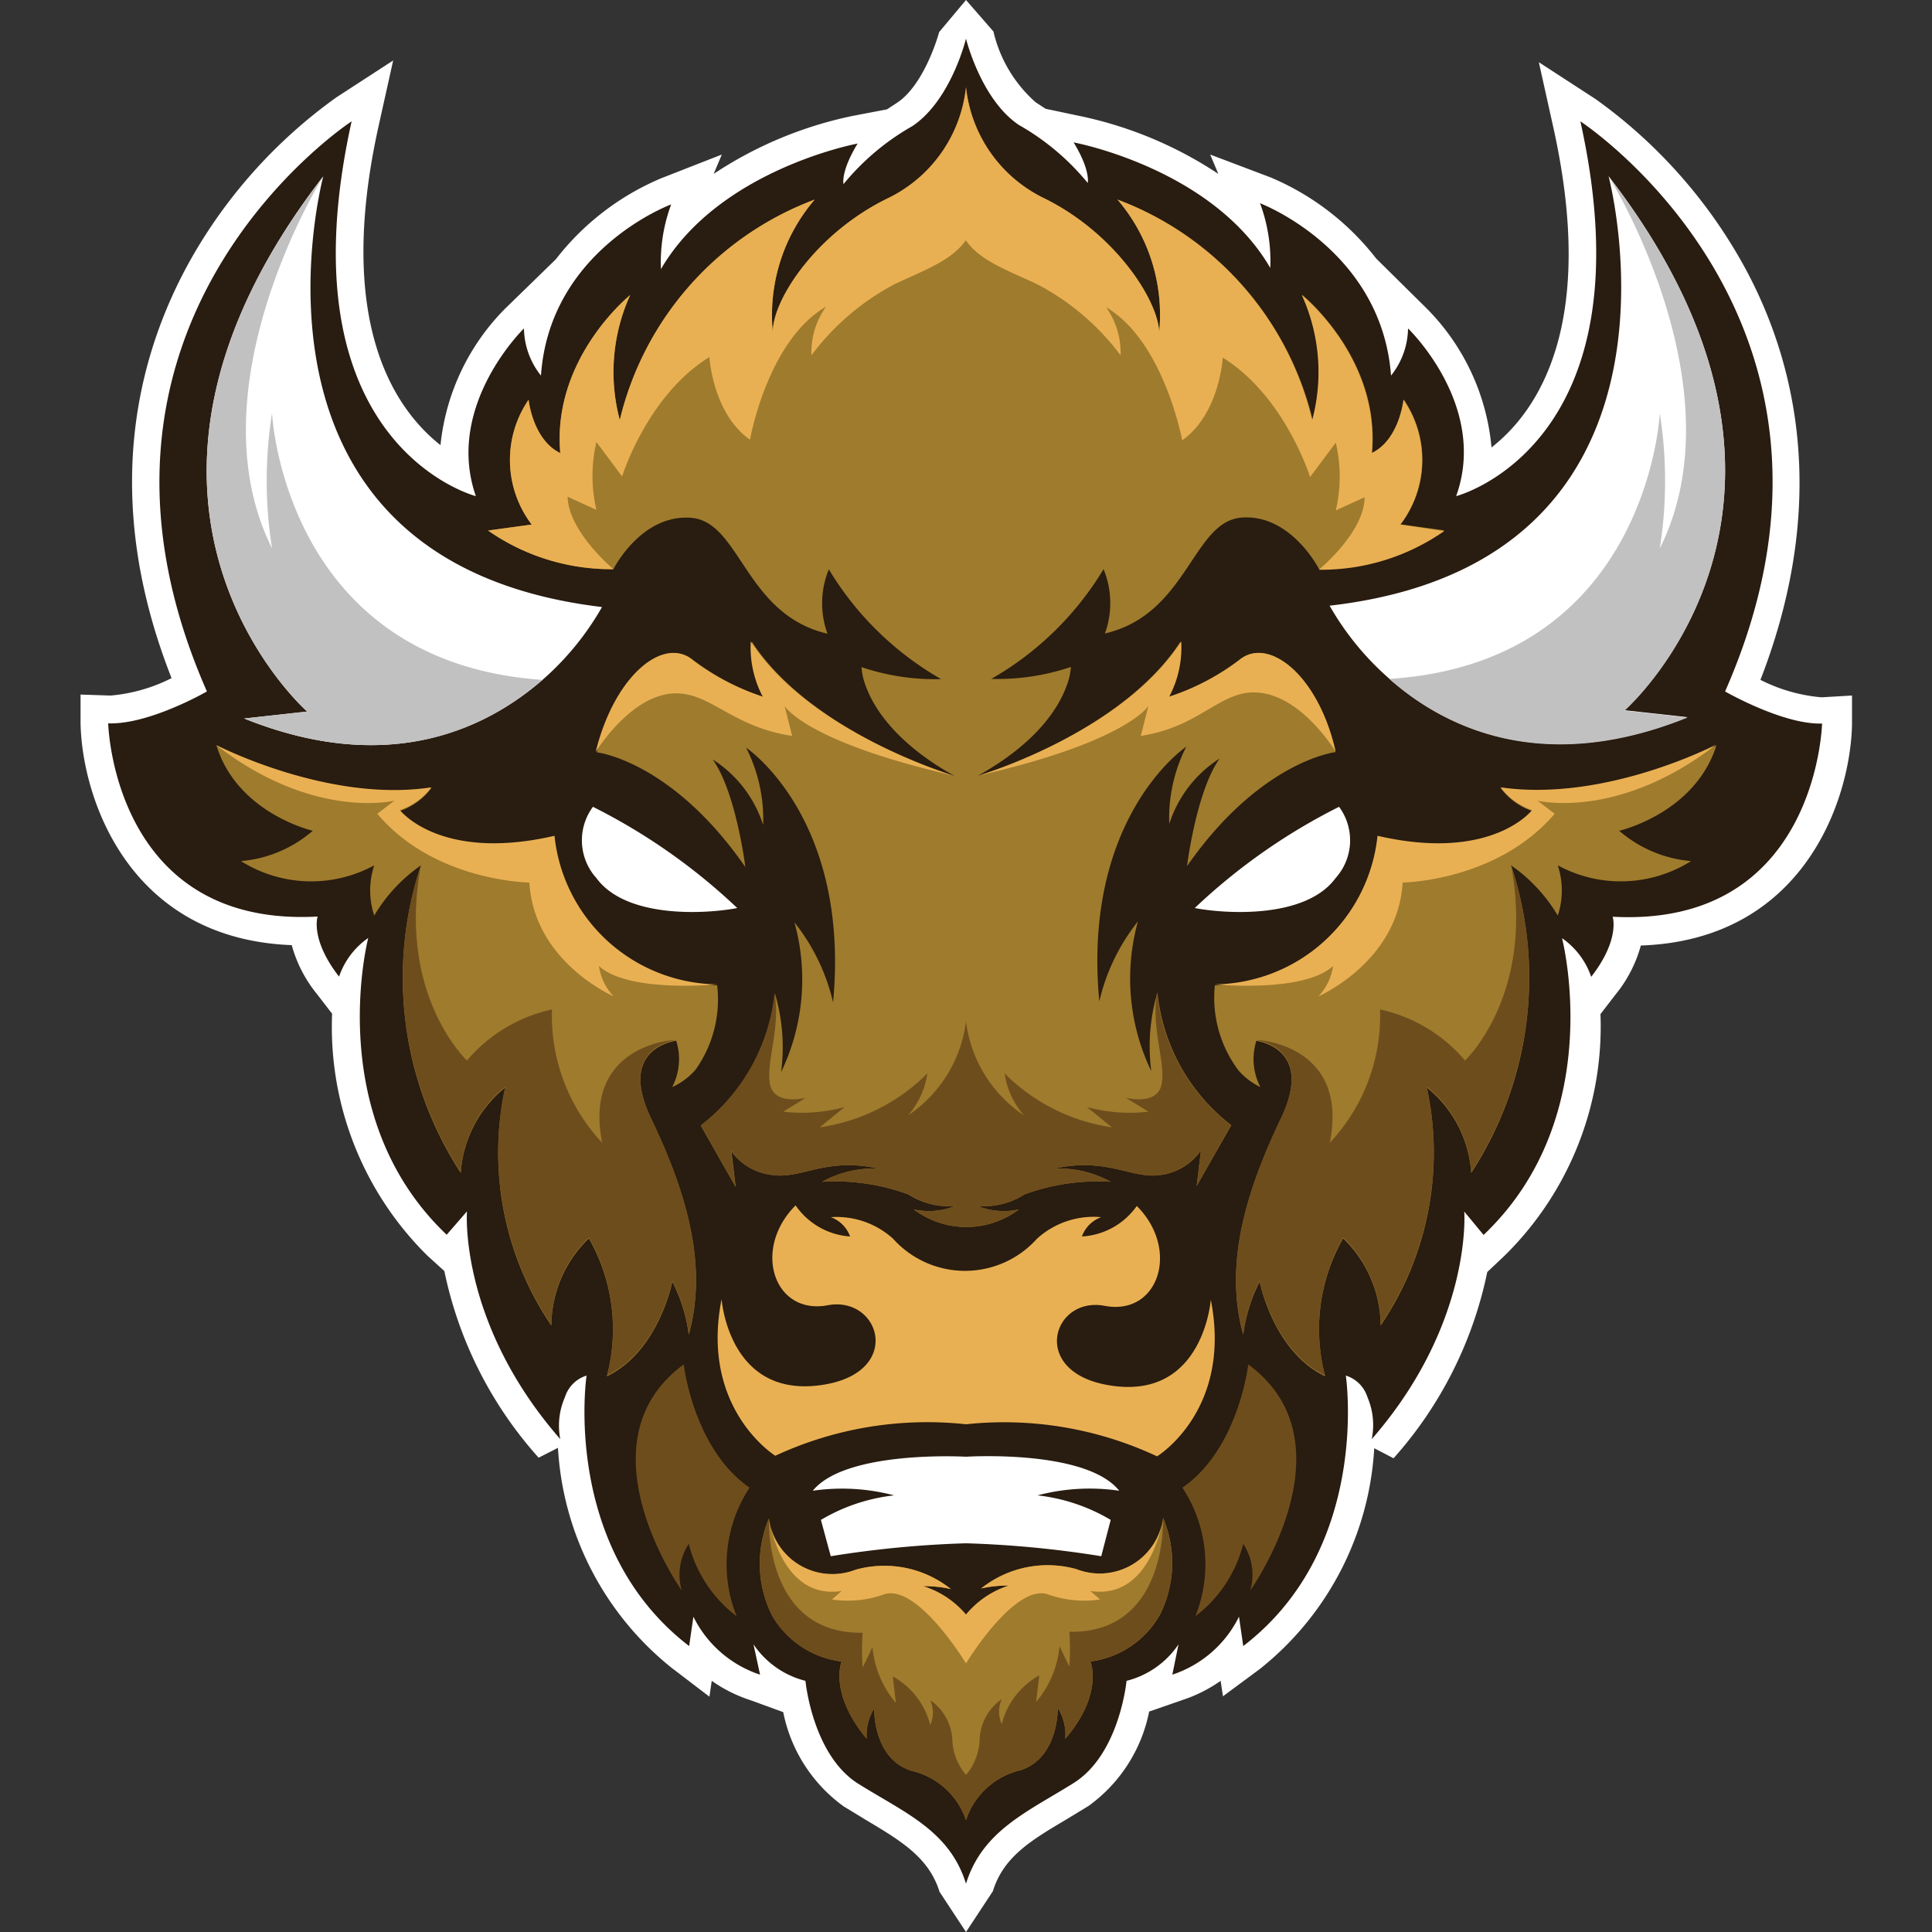 <svg xmlns="http://www.w3.org/2000/svg" viewBox="0 0 100 100"><rect x="0" y="0" width="100" height="100" fill="#333333" stroke="none"/><defs><style>.cls-1{fill:#fff;}.cls-2{fill:#291c10;}.cls-3{fill:#9f7b2d;}.cls-4{fill:#6e4d1d;}.cls-5{fill:#e9b053;}.cls-6{fill:#c2c1c1;}</style></defs><title>orc10</title><g id="LOGO"><path id="_Path_" data-name="&lt;Path&gt;" class="cls-1" d="M48.63,97.92c-.55-1.78-2-2.64-3.81-3.72l-1.15-.7a7.92,7.92,0,0,1-3.13-4.88L38.84,88a7.51,7.51,0,0,1-2-1l-.12.82-1.94-1.48a15.74,15.74,0,0,1-5.9-11.4l-1,.51A20.73,20.73,0,0,1,23,65.79L22.13,65a16.63,16.63,0,0,1-4.94-12.53l-.77-1a6.9,6.9,0,0,1-1.32-2.55C6.68,48.6,4.26,41.35,4.17,37.47l0-1.52L5.66,36h.09a8.6,8.6,0,0,0,3.13-.9c-3.87-9.82-1.54-17.33,1.18-22a26.11,26.11,0,0,1,7.35-8.06l2.94-1.91-.76,3.42c-2.25,10.18.86,14.64,3.21,16.49A11.71,11.71,0,0,1,26.12,16l2.65-2.58h0a13.54,13.54,0,0,1,5.47-4.2L37.36,8l-.42,1a20.55,20.55,0,0,1,7.19-3l1.78-.34.52-.34c1.26-.83,2-3,2.18-3.66L50,0l1.42,1.63a7,7,0,0,0,2.18,3.66l.52.34L55.87,6a20.55,20.55,0,0,1,7.19,3l-.42-1,3.12,1.18a13.61,13.61,0,0,1,5.47,4.2h0L73.88,16a11.7,11.7,0,0,1,3.32,7.16c2.35-1.84,5.47-6.28,3.21-16.52l-.76-3.42,2.94,1.91a26.11,26.11,0,0,1,7.35,8.06c2.72,4.64,5,12.15,1.18,22a8.6,8.6,0,0,0,3.13.9h.09L95.86,36l0,1.52c-.09,3.88-2.5,11.13-10.93,11.42a6.9,6.9,0,0,1-1.32,2.55l-.77,1A16.63,16.63,0,0,1,77.87,65l-.89.84a20.73,20.73,0,0,1-4.85,9.64l-1-.52a15.74,15.74,0,0,1-5.9,11.41L63.3,87.8,63.18,87a7.51,7.51,0,0,1-2,1l-1.7.59a7.92,7.92,0,0,1-3.13,4.88l-1.15.7c-1.82,1.08-3.26,1.93-3.81,3.72L50,100Z"/><path class="cls-2" d="M89.29,35.79C97.71,16.66,81.8,6.28,81.8,6.28c3.72,16.79-6.43,19.4-6.43,19.4C77.05,21,72.88,17,72.88,17A4,4,0,0,1,72,19.44c-.49-6.54-6.78-8.92-6.78-8.92a8.61,8.61,0,0,1,.53,3.35c-3-5.17-10.18-6.5-10.18-6.5.89,1.46.73,2.1.73,2.1a12.69,12.69,0,0,0-3.56-3C50.77,5.15,50,2,50,2s-.77,3.19-2.78,4.53a12.69,12.69,0,0,0-3.56,3s-.16-.64.73-2.1c0,0-7.17,1.33-10.18,6.5a8.61,8.61,0,0,1,.53-3.35S28.45,12.9,28,19.44A4,4,0,0,1,27.12,17S23,21,24.63,25.68c0,0-10.15-2.61-6.43-19.4,0,0-15.91,10.38-7.49,29.51,0,0-3,1.73-5.11,1.65,0,0,.25,10.58,10.84,10,0,0-.4,1.17,1.11,3.11a4,4,0,0,1,1.51-2s-2.4,9.22,4.06,15.36l1.05-1.21S23.73,68.45,29,74.49a3.65,3.65,0,0,1,.24-2.17,1.7,1.7,0,0,1,1.12-1.12s-1.33,8.9,5.31,14l.22-1.52a5.91,5.91,0,0,0,3.45,3L39,85.11A4.59,4.59,0,0,0,41.69,87s.36,3.84,2.74,5.33S49.15,94.75,50,97.5c.85-2.75,3.19-3.72,5.57-5.21S58.31,87,58.31,87A4.59,4.59,0,0,0,61,85.11l-.32,1.57a5.91,5.91,0,0,0,3.45-3l.22,1.52c6.64-5.09,5.31-14,5.31-14a1.7,1.7,0,0,1,1.12,1.12A3.65,3.65,0,0,1,71,74.49c5.23-6,4.79-11.78,4.79-11.78l1,1.21c6.46-6.14,4.06-15.36,4.06-15.36a4,4,0,0,1,1.51,2c1.51-1.94,1.11-3.11,1.11-3.11,10.59.57,10.84-10,10.84-10C92.3,37.52,89.29,35.79,89.29,35.79Z"/><path id="_Path_2" data-name="&lt;Path&gt;" class="cls-3" d="M83.81,43a6.53,6.53,0,0,0,3.72,1.57,6.83,6.83,0,0,1-6.9.22,4.13,4.13,0,0,1,0,2.6,8.32,8.32,0,0,0-2.42-2.6,18.47,18.47,0,0,1-2.06,15.92,6.21,6.21,0,0,0-2.3-4.42,15.88,15.88,0,0,1-2.39,12.32,6.32,6.32,0,0,0-1.94-4.51,9.51,9.51,0,0,0-.93,7.14c-2.7-1.3-3.39-4.9-3.39-4.9a8.41,8.41,0,0,0-.85,2.75c-1-3.6.12-7.35,1.93-11.14,1.69-3.51-.87-4-1.25-4.08h0a3.14,3.14,0,0,0,.21,2.4,3.56,3.56,0,0,1-1.14-.87A6.27,6.27,0,0,1,62.88,51a8.58,8.58,0,0,0,8.43-7.69c5.93,1.37,8-1.33,8-1.33a3.41,3.41,0,0,1-1.63-1.18c5.41.79,11.16-2.21,11.16-2.21C87.72,42.11,83.81,43,83.81,43Z"/><path id="_Path_3" data-name="&lt;Path&gt;" class="cls-4" d="M64.61,70.62S64.11,75,61.2,77a7.21,7.21,0,0,1,.67,6.66,6.78,6.78,0,0,0,2.48-3.75,2.91,2.91,0,0,1,.36,2.42S70.14,74.69,64.61,70.62Z"/><path id="_Path_4" data-name="&lt;Path&gt;" class="cls-1" d="M61.84,47a31.09,31.09,0,0,1,7.47-5.24,2.92,2.92,0,0,1-.18,3.69C67.58,47.56,63.46,47.31,61.84,47Z"/><path id="_Path_5" data-name="&lt;Path&gt;" class="cls-4" d="M76.15,60.67a6.21,6.21,0,0,0-2.3-4.42,15.88,15.88,0,0,1-2.39,12.32,6.32,6.32,0,0,0-1.94-4.51,9.51,9.51,0,0,0-.93,7.14c-2.7-1.3-3.39-4.9-3.39-4.9a8.41,8.41,0,0,0-.85,2.75c-1-3.6.12-7.35,1.93-11.14,1.69-3.51-.87-4-1.25-4.08.51,0,4.77.49,3.8,5.32a9.6,9.6,0,0,0,2.6-6.9,8,8,0,0,1,4.4,2.64s3.64-3.39,2.38-10.14A18.47,18.47,0,0,1,76.15,60.67Z"/><path id="_Path_6" data-name="&lt;Path&gt;" class="cls-5" d="M79.58,41.44l.89.68c-3,3.51-7.87,3.56-7.87,3.56-.24,4.11-4.36,5.89-4.36,5.89A2.88,2.88,0,0,0,69,50c-1.54,1.41-6.13.95-6.13.95a8.58,8.58,0,0,0,8.43-7.69c5.93,1.37,8-1.33,8-1.33a3.41,3.41,0,0,1-1.63-1.18c5.41.79,11.16-2.21,11.16-2.21C83.74,42.48,79.58,41.44,79.58,41.44Z"/><path class="cls-5" d="M62.67,67.27s-.36,5-4.92,4.48-3.35-4.69-.57-4.16,3.92-2.91,1.66-5.17A3.73,3.73,0,0,1,56,64a1.66,1.66,0,0,1,1-1,4.35,4.35,0,0,0-3.33,1.12,5,5,0,0,1-7.44,0A4.35,4.35,0,0,0,43,63a1.66,1.66,0,0,1,1,1,3.73,3.73,0,0,1-2.82-1.61c-2.26,2.26-1.13,5.69,1.66,5.17s4,3.67-.57,4.16-4.92-4.48-4.92-4.48c-1.13,5.69,2.78,8.11,2.78,8.11A18.67,18.67,0,0,1,50,73.72a18.67,18.67,0,0,1,9.89,1.66S63.8,73,62.67,67.27Z"/><path id="_Path_7" data-name="&lt;Path&gt;" class="cls-3" d="M16.19,43a6.53,6.53,0,0,1-3.72,1.57,6.83,6.83,0,0,0,6.9.22,4.13,4.13,0,0,0,0,2.6,8.32,8.32,0,0,1,2.42-2.6,18.47,18.47,0,0,0,2.06,15.92,6.21,6.21,0,0,1,2.3-4.42,15.88,15.88,0,0,0,2.39,12.32,6.32,6.32,0,0,1,1.94-4.51,9.51,9.51,0,0,1,.93,7.14c2.7-1.3,3.39-4.9,3.39-4.9a8.41,8.41,0,0,1,.85,2.75c1-3.6-.12-7.35-1.93-11.14-1.69-3.51.87-4,1.25-4.08H35a3.14,3.14,0,0,1-.21,2.4A3.56,3.56,0,0,0,36,55.37,6.27,6.27,0,0,0,37.12,51a8.58,8.58,0,0,1-8.43-7.69c-5.93,1.37-8-1.33-8-1.33a3.41,3.41,0,0,0,1.63-1.18C17,41.57,11.2,38.57,11.2,38.57,12.28,42.11,16.19,43,16.19,43Z"/><path class="cls-1" d="M83.26,9.12a0,0,0,0,1,0,0c.17.68,5,20-14.44,22.23a14.58,14.58,0,0,0,3.08,3.77c2.92,2.58,8,5,15.44,2l-3.26-.36S96.33,26.06,83.26,9.12Z"/><path class="cls-1" d="M16.73,9.13a0,0,0,0,1,0,0c-13.07,16.94-.83,27.7-.83,27.7l-3.26.36c7.47,3,12.52.53,15.44-2a14.58,14.58,0,0,0,3.08-3.77C11.7,29.09,16.56,9.81,16.73,9.13Z"/><path class="cls-3" d="M69.13,38.93h0c-.91-4-3.51-6-5-4.77a12.31,12.31,0,0,1-3.65,1.91,5.46,5.46,0,0,0,.62-2.86c-3,4.62-10,6.8-10.48,6.94h0c3.07-1.71,4.18-3.54,4.58-4.63a3.4,3.4,0,0,0,.23-1,11.88,11.88,0,0,1-4.12.62,16.13,16.13,0,0,0,5.81-5.68,4.62,4.62,0,0,1,.07,3.33c4.29-1,4.53-5.81,7.08-6s4,2.66,4,2.66a11.12,11.12,0,0,0,6.49-2l-2.26-.31a5.52,5.52,0,0,0,.16-6.46s-.21,2.07-1.64,2.76c.44-4.92-3.62-8.18-3.62-8.18a9.63,9.63,0,0,1,.54,6.47A16.22,16.22,0,0,0,57.84,10.33,9.17,9.17,0,0,1,60,17.18c-.08-1.7-2.34-5.16-6-6.94a7.23,7.23,0,0,1-4-5.73,7.23,7.23,0,0,1-4,5.73c-3.71,1.78-6,5.24-6,6.94a9.17,9.17,0,0,1,2.17-6.85A16.22,16.22,0,0,0,32.08,21.74a9.63,9.63,0,0,1,.54-6.47S28.56,18.53,29,23.45c-1.43-.69-1.64-2.76-1.64-2.76a5.52,5.52,0,0,0,.16,6.46l-2.26.31a11.12,11.12,0,0,0,6.49,2s1.42-2.84,4-2.66,2.79,5,7.08,6a4.62,4.62,0,0,1,.07-3.33,16.13,16.13,0,0,0,5.81,5.68,11.88,11.88,0,0,1-4.12-.62,3.4,3.4,0,0,0,.23,1c.4,1.09,1.52,2.92,4.58,4.63h0c-.44-.14-7.47-2.32-10.48-6.94a5.46,5.46,0,0,0,.62,2.86,12.43,12.43,0,0,1-3.65-1.91c-1.45-1.21-4,.73-5,4.77h0s3.87.43,7.69,5.94c0,0-.48-3.88-1.69-5.57a6.29,6.29,0,0,1,2.61,3.39,8.17,8.17,0,0,0-.88-4s5.4,3.61,4.5,13.18a10.46,10.46,0,0,0-2-4.14,11.05,11.05,0,0,1-.69,7.75,9.82,9.82,0,0,0-.32-4.07,9.92,9.92,0,0,1-3.82,6.87l1.79,3.15-.22-1.84A3,3,0,0,0,40,60.82c1.52.21,2.76-.94,5.48-.33a5.5,5.5,0,0,0-2.93.68,11,11,0,0,1,4.46.65,3.87,3.87,0,0,0,2.43.6,3.62,3.62,0,0,1-2.14.18,4.52,4.52,0,0,0,5.44,0,3.62,3.62,0,0,1-2.14-.18,3.87,3.87,0,0,0,2.43-.6,11,11,0,0,1,4.46-.65,5.5,5.5,0,0,0-2.93-.68c2.72-.61,4,.54,5.48.33a3,3,0,0,0,2.12-1.27l-.22,1.84,1.79-3.15a9.92,9.92,0,0,1-3.82-6.87,9.82,9.82,0,0,0-.32,4.07,11.05,11.05,0,0,1-.69-7.75,10.46,10.46,0,0,0-2,4.14c-.9-9.57,4.5-13.18,4.5-13.18a8.17,8.17,0,0,0-.88,4,6.29,6.29,0,0,1,2.61-3.39c-1.21,1.69-1.69,5.57-1.69,5.57C65.26,39.36,69.13,38.93,69.13,38.93Z"/><path class="cls-1" d="M57.93,77.16C56.21,75,50,75.4,50,75.4s-6.21-.36-7.93,1.76a10.59,10.59,0,0,1,4.21.24,9.45,9.45,0,0,0-3.79,1.27L43,80.55a53.79,53.79,0,0,1,7-.67,53.79,53.79,0,0,1,7,.67l.49-1.88a9.45,9.45,0,0,0-3.79-1.27A10.59,10.59,0,0,1,57.93,77.16Z"/><path class="cls-3" d="M60.2,78.56a3.31,3.31,0,0,1-4.48,2.66,5.53,5.53,0,0,0-4.94,1,6.27,6.27,0,0,1,1.43-.15A4.77,4.77,0,0,0,50,83.57a4.77,4.77,0,0,0-2.21-1.47,6.27,6.27,0,0,1,1.43.15,5.53,5.53,0,0,0-4.94-1,3.31,3.31,0,0,1-4.48-2.66,6,6,0,0,0,.15,5A4.84,4.84,0,0,0,43.56,86s-.67,1.63,1.3,4a2.63,2.63,0,0,1,.39-1.57s-.09,2.6,1.94,3.23A3.9,3.9,0,0,1,50,94.21a3.9,3.9,0,0,1,2.81-2.58c2-.63,1.94-3.23,1.94-3.23A2.63,2.63,0,0,1,55.14,90c2-2.33,1.3-4,1.3-4a4.84,4.84,0,0,0,3.61-2.44A6,6,0,0,0,60.2,78.56Z"/><path id="_Path_8" data-name="&lt;Path&gt;" class="cls-4" d="M35.39,70.62S35.89,75,38.8,77a7.21,7.21,0,0,0-.67,6.66,6.78,6.78,0,0,1-2.48-3.75,2.91,2.91,0,0,0-.36,2.42S29.86,74.69,35.39,70.62Z"/><path id="_Path_9" data-name="&lt;Path&gt;" class="cls-1" d="M38.16,47a31.09,31.09,0,0,0-7.47-5.24,2.92,2.92,0,0,0,.18,3.69C32.42,47.56,36.54,47.31,38.16,47Z"/><path id="_Path_10" data-name="&lt;Path&gt;" class="cls-4" d="M23.85,60.67a6.21,6.21,0,0,1,2.3-4.42,15.88,15.88,0,0,0,2.39,12.32,6.32,6.32,0,0,1,1.94-4.51,9.51,9.51,0,0,1,.93,7.14c2.7-1.3,3.39-4.9,3.39-4.9a8.41,8.41,0,0,1,.85,2.75c1-3.6-.12-7.35-1.93-11.14-1.69-3.51.87-4,1.25-4.08-.51,0-4.77.49-3.8,5.32a9.6,9.6,0,0,1-2.6-6.9,8,8,0,0,0-4.4,2.64s-3.64-3.39-2.38-10.14A18.47,18.47,0,0,0,23.85,60.67Z"/><path id="_Path_11" data-name="&lt;Path&gt;" class="cls-5" d="M20.42,41.44l-.89.68c2.95,3.51,7.87,3.56,7.87,3.56.24,4.11,4.36,5.89,4.36,5.89A2.88,2.88,0,0,1,31,50c1.54,1.41,6.13.95,6.13.95a8.58,8.58,0,0,1-8.43-7.69c-5.93,1.37-8-1.33-8-1.33a3.41,3.41,0,0,0,1.63-1.18C17,41.57,11.2,38.57,11.2,38.57,16.26,42.48,20.42,41.44,20.42,41.44Z"/><path class="cls-4" d="M60.2,78.56s.26,6-4.85,5.9a12.76,12.76,0,0,1,0,1.8l-.51-1.05a5.16,5.16,0,0,1-1.21,2.88l.16-1.37a4,4,0,0,0-1.94,2.52,1.57,1.57,0,0,1,0-1.29,2.66,2.66,0,0,0-1.14,2A3,3,0,0,1,50,91.87,3,3,0,0,1,49.29,90a2.66,2.66,0,0,0-1.14-2,1.57,1.57,0,0,1,0,1.29,4,4,0,0,0-1.94-2.52l.16,1.37a5.16,5.16,0,0,1-1.21-2.88l-.51,1.05a12.76,12.76,0,0,1,0-1.8c-5.11.08-4.85-5.9-4.85-5.9a6,6,0,0,0,.15,5A4.84,4.84,0,0,0,43.56,86s-.67,1.63,1.3,4a2.63,2.63,0,0,1,.39-1.57s-.09,2.6,1.94,3.23A3.9,3.9,0,0,1,50,94.21a3.9,3.9,0,0,1,2.81-2.58c2-.63,1.94-3.23,1.94-3.23A2.63,2.63,0,0,1,55.14,90c2-2.33,1.3-4,1.3-4a4.84,4.84,0,0,0,3.61-2.44A6,6,0,0,0,60.2,78.56Z"/><path class="cls-5" d="M55.72,81.22a5.53,5.53,0,0,0-4.94,1,6.27,6.27,0,0,1,1.43-.15A4.77,4.77,0,0,0,50,83.57a4.77,4.77,0,0,0-2.21-1.47,6.27,6.27,0,0,1,1.43.15,5.53,5.53,0,0,0-4.94-1,3.31,3.31,0,0,1-4.48-2.66s.59,4.24,3.76,3.76l-.5.44a5.61,5.61,0,0,0,2.74-.28c1.62-.47,3.92,3.12,4.2,3.59.28-.47,2.58-4.06,4.2-3.59a5.61,5.61,0,0,0,2.74.28l-.5-.44c3.17.48,3.76-3.76,3.76-3.76A3.31,3.31,0,0,1,55.72,81.22Z"/><path class="cls-4" d="M63.71,58.24a9.92,9.92,0,0,1-3.82-6.87c-.32,1.85.44,3.55.24,4.72s-1.86.73-1.86.73l1.17.72a8.41,8.41,0,0,1-3.18-.24l1.29,1.05A9.85,9.85,0,0,1,52,55.56a4.19,4.19,0,0,0,1,2.17,6.86,6.86,0,0,1-3-4.87,6.86,6.86,0,0,1-3,4.87,4.19,4.19,0,0,0,1-2.17,9.85,9.85,0,0,1-5.57,2.79l1.29-1.05a8.41,8.41,0,0,1-3.18.24l1.17-.72s-1.66.44-1.86-.73.56-2.87.24-4.72a9.92,9.92,0,0,1-3.82,6.87l1.79,3.15-.22-1.84A3,3,0,0,0,40,60.82c1.52.21,2.76-.94,5.48-.33a5.5,5.5,0,0,0-2.93.68,11,11,0,0,1,4.46.65,3.87,3.87,0,0,0,2.43.6,3.62,3.62,0,0,1-2.14.18,4.52,4.52,0,0,0,5.44,0,3.62,3.62,0,0,1-2.14-.18,3.87,3.87,0,0,0,2.43-.6,11,11,0,0,1,4.46-.65,5.5,5.5,0,0,0-2.93-.68c2.72-.61,4,.54,5.48.33a3,3,0,0,0,2.12-1.27l-.22,1.84Z"/><path class="cls-5" d="M64.17,34.15a12.31,12.31,0,0,1-3.65,1.91,5.46,5.46,0,0,0,.62-2.86c-3,4.62-10,6.8-10.48,6.94,7.68-1.76,8.78-3.6,8.78-3.6l-.39,1.55c3.24-.49,4.21-2.57,6.33-2.21s3.65,2.89,3.75,3C68.22,34.88,65.62,32.94,64.17,34.15Z"/><path class="cls-5" d="M49.34,40.14c-.44-.14-7.47-2.32-10.48-6.94a5.46,5.46,0,0,0,.62,2.86,12.43,12.43,0,0,1-3.65-1.91c-1.45-1.21-4,.73-5,4.77.1-.15,1.7-2.69,3.75-3S37.71,37.6,41,38.09l-.39-1.55S41.66,38.38,49.34,40.14Z"/><path class="cls-5" d="M72.48,27.15a5.52,5.52,0,0,0,.16-6.46s-.21,2.07-1.64,2.76c.44-4.92-3.62-8.18-3.62-8.18a9.63,9.63,0,0,1,.54,6.47A16.22,16.22,0,0,0,57.84,10.33,9.17,9.17,0,0,1,60,17.18c-.08-1.7-2.34-5.16-6-6.94a7.23,7.23,0,0,1-4-5.73,7.23,7.23,0,0,1-4,5.73c-3.71,1.78-6,5.24-6,6.94a9.17,9.17,0,0,1,2.17-6.85A16.22,16.22,0,0,0,32.08,21.74a9.63,9.63,0,0,1,.54-6.47S28.56,18.53,29,23.45c-1.43-.69-1.64-2.76-1.64-2.76a5.52,5.52,0,0,0,.16,6.46l-2.26.31a11.12,11.12,0,0,0,6.49,2s-2.33-1.94-2.37-3.75l1.49.68a7.69,7.69,0,0,1,0-3.51l1.33,1.78s1.3-4.2,4.52-6.18c0,0,.16,2.91,2.1,4.28,0,0,.89-5.12,3.94-6.89A4.05,4.05,0,0,0,42,18.39a12.85,12.85,0,0,1,4.36-3.71c1.75-.8,2.92-1.25,3.63-2.24.71,1,1.88,1.44,3.63,2.24A12.73,12.73,0,0,1,58,18.39a4.05,4.05,0,0,0-.75-2.49c3,1.77,3.94,6.89,3.94,6.89,1.94-1.37,2.1-4.28,2.1-4.28,3.22,2,4.52,6.18,4.52,6.18l1.33-1.78a7.69,7.69,0,0,1,0,3.51l1.49-.68c0,1.81-2.37,3.75-2.37,3.75a11.12,11.12,0,0,0,6.49-2Z"/><path class="cls-6" d="M83.26,9.12a0,0,0,0,1,0,0c.31.5,6.74,11.08,2.65,19.27a22.42,22.42,0,0,0,0-7s-.6,12.89-14,13.75c2.92,2.58,8,5,15.44,2l-3.26-.36S96.33,26.06,83.26,9.12Z"/><path class="cls-6" d="M14.08,21.38a22.42,22.42,0,0,0,0,7C10,20.21,16.42,9.63,16.73,9.13a0,0,0,0,1,0,0c-13.07,16.94-.83,27.7-.83,27.7l-3.26.36c7.47,3,12.52.53,15.44-2C14.68,34.27,14.08,21.38,14.08,21.38Z"/></g></svg>